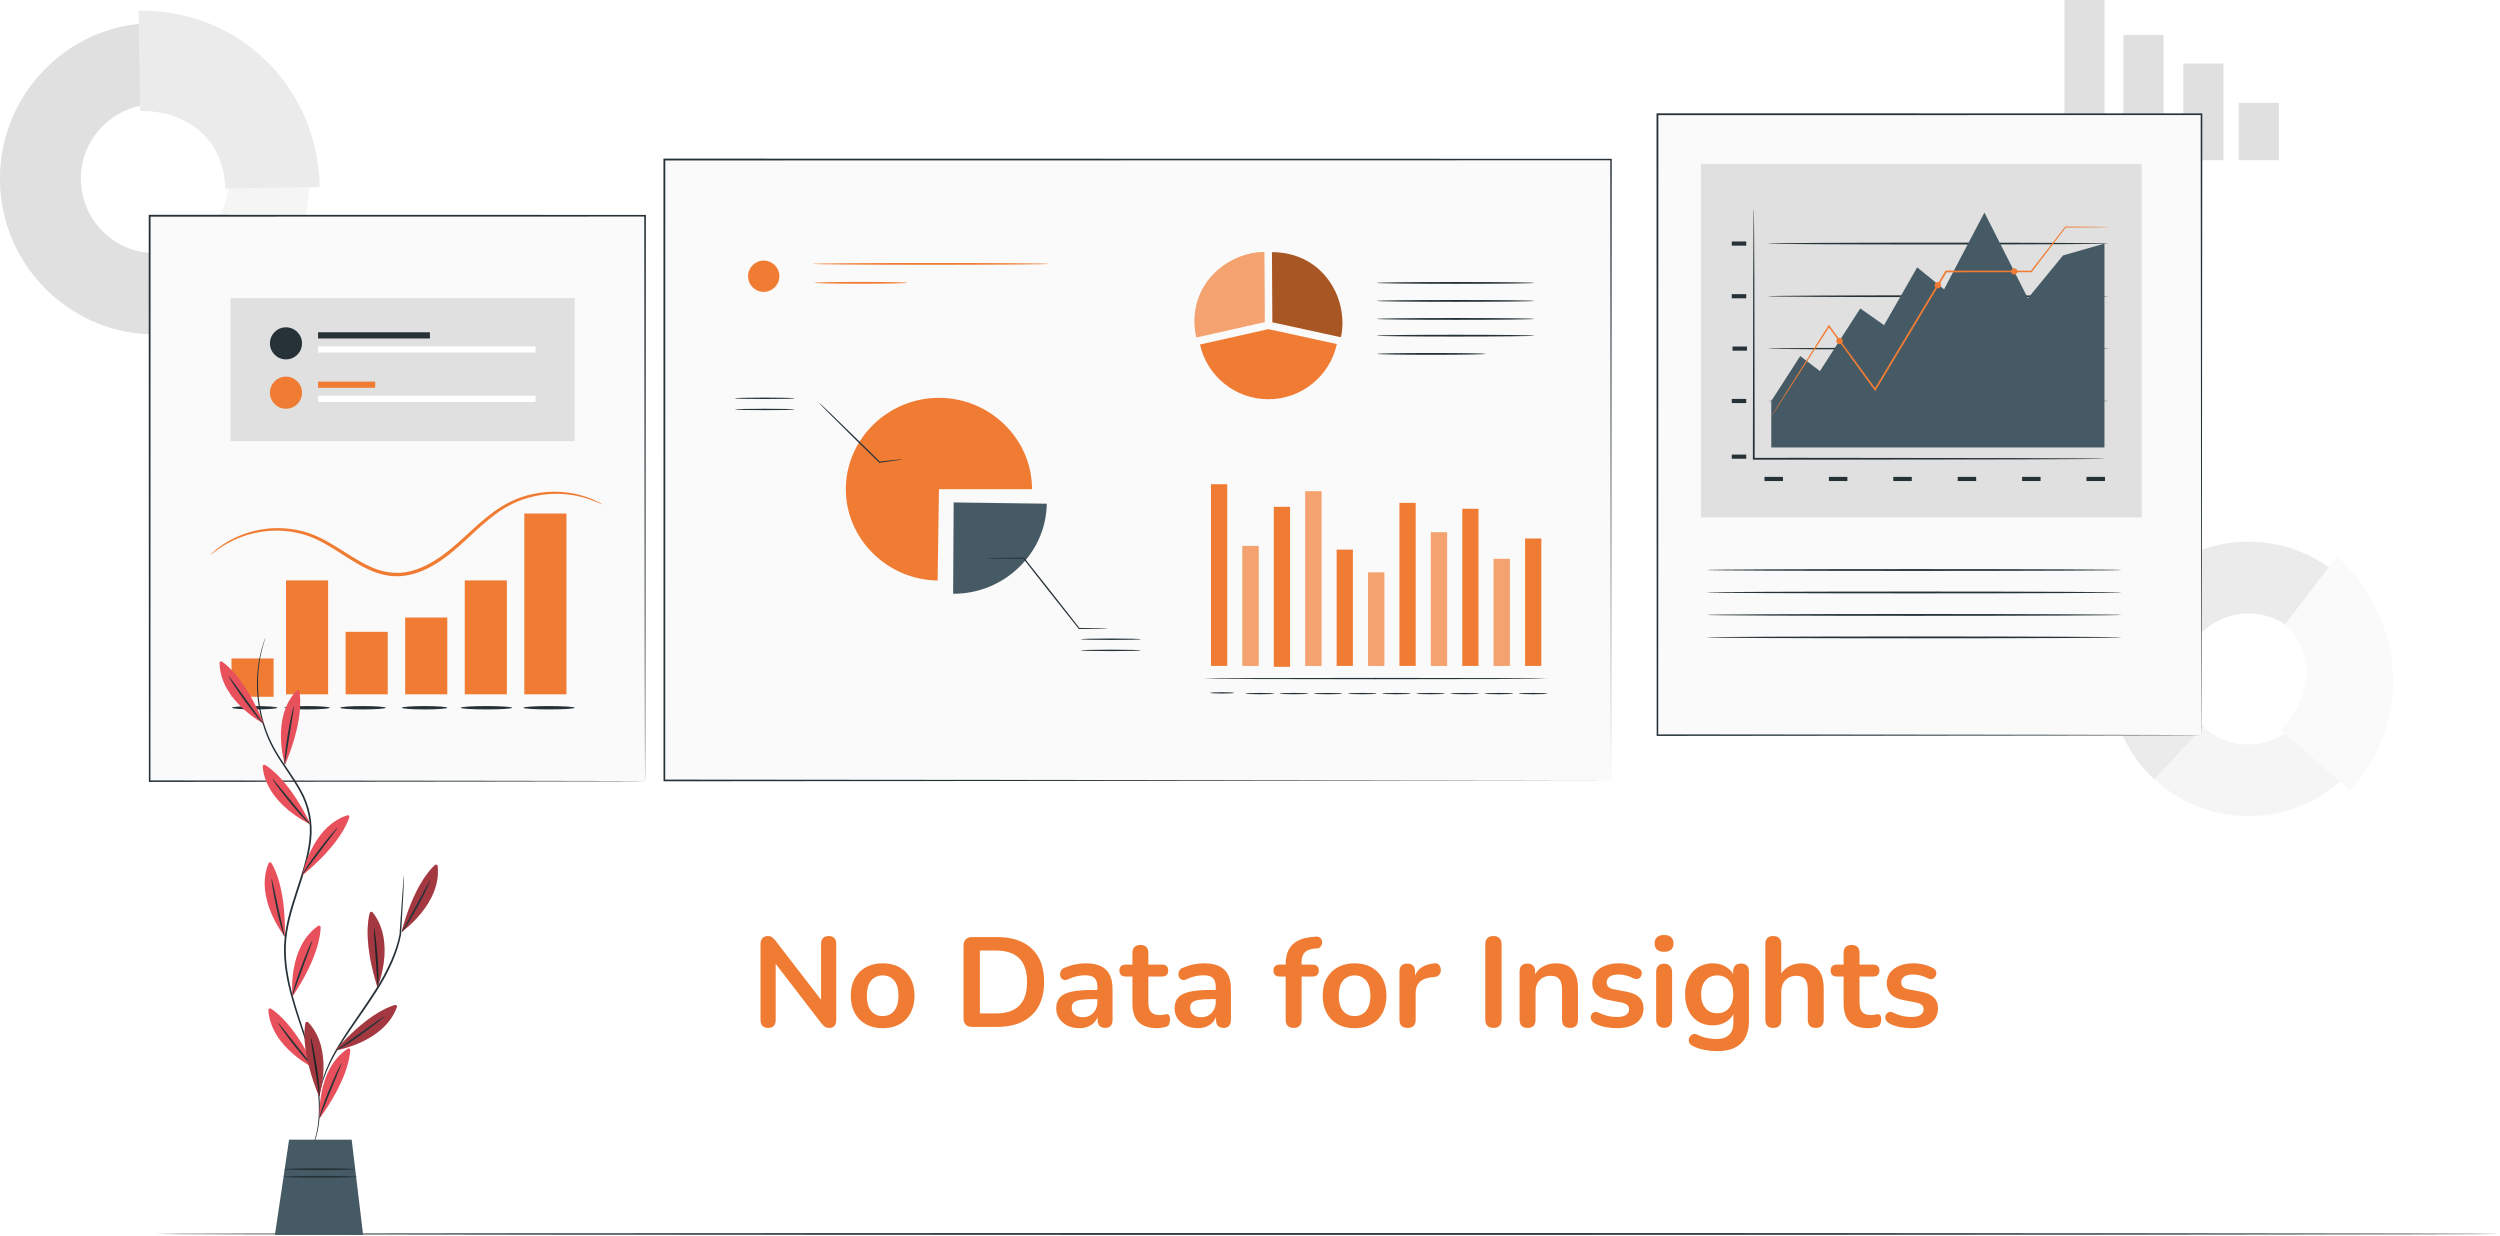 <svg width="706" height="349" viewBox="0 0 706 349" fill="none" xmlns="http://www.w3.org/2000/svg">
<path d="M0.006 51.174C-0.381 26.948 18.923 6.922 43.037 6.533C67.151 6.144 87.085 25.537 87.473 49.762C87.86 73.988 68.556 94.014 44.442 94.403C20.327 94.792 0.393 75.399 0.006 51.174ZM64.65 50.13C64.465 38.547 54.934 29.274 43.404 29.46C31.874 29.646 22.644 39.221 22.829 50.804C23.014 62.387 32.545 71.66 44.075 71.474C55.605 71.289 64.835 61.713 64.65 50.13Z" fill="#F5F5F5"/>
<path d="M0.006 51.174C-0.381 26.948 18.922 6.922 43.036 6.533L43.403 29.461C31.873 29.647 22.643 39.223 22.828 50.806C23.013 62.389 32.544 71.661 44.074 71.475L44.441 94.403C20.327 94.792 0.394 75.4 0.006 51.174Z" fill="#E0E0E0"/>
<path d="M39.11 3.007C67.322 2.552 89.828 24.447 90.281 52.789L63.58 53.22C63.363 39.669 53.052 31.137 39.563 31.355L39.11 3.007Z" fill="#EBEBEB"/>
<path d="M661.574 163.414C645.867 148.829 621.15 149.666 606.477 165.279C591.804 180.892 592.646 205.46 608.353 220.045C624.061 234.63 648.777 233.793 663.45 218.18C678.123 202.567 677.282 177.999 661.574 163.414ZM648.584 204.376C641.568 211.841 629.75 212.241 622.24 205.267C614.73 198.294 614.327 186.547 621.343 179.082C628.359 171.617 640.177 171.217 647.687 178.191C655.197 185.164 655.6 196.911 648.584 204.376Z" fill="#F5F5F5"/>
<path d="M606.477 165.279C621.15 149.666 645.866 148.83 661.574 163.414L647.687 178.191C640.177 171.218 628.359 171.618 621.343 179.082C614.327 186.547 614.73 198.294 622.24 205.267L608.353 220.044C592.646 205.46 591.804 180.893 606.477 165.279Z" fill="#EBEBEB"/>
<path d="M659.982 157.082C679.224 174.949 681.527 203.993 663.553 223.119L644.033 206.21C652.627 197.064 654.494 184.855 645.295 176.311L659.982 157.082Z" fill="#FAFAFA"/>
<path d="M594.326 0H583V45.243H594.326V0Z" fill="#E0E0E0"/>
<path d="M610.983 9.869H599.657V45.243H610.983V9.869Z" fill="#E0E0E0"/>
<path d="M627.894 17.949H616.568V45.242H627.894V17.949Z" fill="#E0E0E0"/>
<path d="M643.55 29.034H632.224V45.242H643.55V29.034Z" fill="#E0E0E0"/>
<g filter="url(#filter0_f_4037_1070)">
<path d="M454.945 45.052H187.616V220.398H454.945V45.052Z" fill="#FAFAFA"/>
<path d="M454.946 220.398C454.944 218.71 454.865 151.998 454.739 45.053L454.946 45.26C381.584 45.275 288.552 45.293 187.638 45.313H187.617L187.877 45.053C187.869 107.411 187.862 166.753 187.856 220.398L187.617 220.159C344.91 220.299 452.803 220.396 454.946 220.398C452.805 220.4 344.91 220.497 187.617 220.637H187.378V220.397C187.371 166.752 187.364 107.41 187.357 45.052V44.792H187.617H187.638C288.552 44.812 381.584 44.831 454.946 44.845H455.153V45.052C455.026 151.998 454.948 218.711 454.946 220.398Z" fill="#263238"/>
<path d="M269.316 141.884L295.61 142.246C295.409 156.259 283.602 167.679 269.316 167.679C269.265 167.679 269.213 167.679 269.162 167.678L269.316 141.884Z" fill="#455A64"/>
<path d="M312.793 177.486C312.793 177.502 312.599 177.517 312.231 177.531C311.815 177.542 311.282 177.556 310.623 177.573C309.174 177.59 307.177 177.613 304.748 177.641L304.674 177.642L304.626 177.582C302.28 174.626 299.253 170.813 295.952 166.654C293.388 163.384 290.99 160.327 288.96 157.738L289.095 157.804C285.929 157.775 283.278 157.75 281.357 157.732C280.464 157.712 279.742 157.697 279.193 157.684C278.694 157.667 278.428 157.649 278.428 157.631C278.428 157.613 278.694 157.595 279.193 157.578C279.742 157.566 280.464 157.55 281.357 157.53C283.278 157.512 285.929 157.488 289.095 157.458L289.178 157.457L289.231 157.523C291.275 160.102 293.688 163.147 296.269 166.404C299.543 170.585 302.544 174.419 304.871 177.39L304.749 177.331C307.178 177.359 309.174 177.382 310.624 177.399C311.283 177.416 311.816 177.43 312.232 177.441C312.599 177.455 312.793 177.47 312.793 177.486Z" fill="#263238"/>
<path d="M322.225 180.516C322.225 180.627 318.416 180.717 313.718 180.717C309.019 180.717 305.21 180.627 305.21 180.516C305.21 180.405 309.018 180.315 313.718 180.315C318.416 180.315 322.225 180.405 322.225 180.516Z" fill="#263238"/>
<path d="M322.225 183.668C322.225 183.779 318.416 183.87 313.718 183.87C309.019 183.87 305.21 183.78 305.21 183.668C305.21 183.557 309.018 183.467 313.718 183.467C318.416 183.466 322.225 183.557 322.225 183.668Z" fill="#263238"/>
<path d="M265.157 138.142L264.788 163.935C250.503 163.738 238.861 152.156 238.861 138.142C238.861 123.991 250.732 112.347 265.158 112.347C279.584 112.347 291.455 123.991 291.455 138.142H265.157Z" fill="#F07C33"/>
<path d="M254.89 129.705C254.892 129.722 254.734 129.758 254.434 129.812C254.077 129.869 253.644 129.938 253.126 130.021C251.919 130.19 250.315 130.415 248.403 130.684L248.325 130.695L248.266 130.638C246.468 128.889 244.302 126.782 241.966 124.509C238.939 121.54 236.216 118.837 234.258 116.866C233.324 115.913 232.549 115.123 231.955 114.517C231.417 113.956 231.129 113.636 231.149 113.616C231.169 113.596 231.494 113.878 232.065 114.405C232.683 114.988 233.488 115.747 234.458 116.663C236.467 118.582 239.222 121.253 242.249 124.222C244.567 126.515 246.715 128.64 248.498 130.403L248.362 130.357C250.281 130.145 251.892 129.968 253.103 129.834C253.626 129.786 254.062 129.747 254.422 129.714C254.726 129.692 254.888 129.688 254.89 129.705Z" fill="#263238"/>
<path d="M224.488 112.48C224.488 112.591 220.679 112.681 215.981 112.681C211.282 112.681 207.473 112.591 207.473 112.48C207.473 112.369 211.281 112.279 215.981 112.279C220.679 112.278 224.488 112.369 224.488 112.48Z" fill="#263238"/>
<path d="M224.488 115.631C224.488 115.742 220.679 115.833 215.981 115.833C211.282 115.833 207.473 115.743 207.473 115.631C207.473 115.52 211.281 115.43 215.981 115.43C220.679 115.43 224.488 115.52 224.488 115.631Z" fill="#263238"/>
<path d="M357.149 87.181L357.045 71.152C352.325 71.179 347.512 73.046 343.821 76.308C339.474 80.15 336.689 85.927 337.448 92.909C337.531 93.672 337.652 94.447 337.822 95.238C337.826 95.257 337.829 95.275 337.833 95.294H337.835L357.149 90.948V87.181Z" fill="#F07C33"/>
<g opacity="0.3">
<path d="M357.149 87.181L357.045 71.152C352.325 71.179 347.512 73.046 343.821 76.308C339.474 80.15 336.689 85.927 337.448 92.909C337.531 93.672 337.652 94.447 337.822 95.238C337.826 95.257 337.829 95.275 337.833 95.294H337.835L357.149 90.948V87.181Z" fill="white"/>
</g>
<path d="M377.055 82.247C374.355 76.61 369.038 72.094 361.467 71.334C361.265 71.314 361.061 71.295 360.855 71.28C360.725 71.271 360.597 71.258 360.466 71.25C360.084 71.229 359.696 71.218 359.303 71.216C359.285 71.216 359.268 71.215 359.25 71.215H359.247C359.231 71.215 359.215 71.214 359.198 71.214V71.217L359.302 87.246L359.327 91.013L378.646 95.228L378.67 95.233C378.965 93.879 379.106 92.483 379.099 91.077C379.084 88.073 378.385 85.025 377.055 82.247Z" fill="#F07C33"/>
<g opacity="0.3">
<path d="M377.055 82.247C374.355 76.61 369.038 72.094 361.467 71.334C361.265 71.314 361.061 71.295 360.855 71.28C360.725 71.271 360.597 71.258 360.466 71.25C360.084 71.229 359.696 71.218 359.303 71.216C359.285 71.216 359.268 71.215 359.25 71.215H359.247C359.231 71.215 359.215 71.214 359.198 71.214V71.217L359.302 87.246L359.327 91.013L378.646 95.228L378.67 95.233C378.965 93.879 379.106 92.483 379.099 91.077C379.084 88.073 378.385 85.025 377.055 82.247Z" fill="black"/>
</g>
<path d="M358.184 92.949L338.87 97.295C340.852 106.138 348.743 112.747 358.184 112.747C367.671 112.747 375.595 106.073 377.528 97.165L358.209 92.95" fill="#F07C33"/>
<path d="M433.364 90.064C433.364 90.208 423.378 90.324 411.063 90.324C398.744 90.324 388.76 90.207 388.76 90.064C388.76 89.92 398.743 89.804 411.063 89.804C423.378 89.804 433.364 89.92 433.364 90.064Z" fill="#263238"/>
<path d="M433.364 84.98C433.364 85.124 423.378 85.24 411.063 85.24C398.744 85.24 388.76 85.123 388.76 84.98C388.76 84.836 398.743 84.72 411.063 84.72C423.378 84.72 433.364 84.836 433.364 84.98Z" fill="#263238"/>
<path d="M433.364 79.896C433.364 80.04 423.378 80.156 411.063 80.156C398.744 80.156 388.76 80.039 388.76 79.896C388.76 79.752 398.743 79.636 411.063 79.636C423.378 79.635 433.364 79.752 433.364 79.896Z" fill="#263238"/>
<path d="M433.364 94.793C433.364 94.937 423.378 95.053 411.063 95.053C398.744 95.053 388.76 94.936 388.76 94.793C388.76 94.649 398.743 94.533 411.063 94.533C423.378 94.533 433.364 94.649 433.364 94.793Z" fill="#263238"/>
<path d="M419.552 99.942C419.552 100.086 412.693 100.202 404.235 100.202C395.774 100.202 388.917 100.085 388.917 99.942C388.917 99.798 395.774 99.682 404.235 99.682C412.694 99.682 419.552 99.798 419.552 99.942Z" fill="#263238"/>
<path d="M346.577 136.743H341.983V188.052H346.577V136.743Z" fill="#F07C33"/>
<path d="M355.447 154.17H350.853V188.052H355.447V154.17Z" fill="#F07C33"/>
<path d="M364.317 143.121H359.723V188.313H364.317V143.121Z" fill="#F07C33"/>
<path d="M373.186 138.726H368.592V188.053H373.186V138.726Z" fill="#F07C33"/>
<path d="M382.056 155.213H377.462V188.052H382.056V155.213Z" fill="#F07C33"/>
<path d="M390.925 161.653H386.331V188.052H390.925V161.653Z" fill="#F07C33"/>
<path d="M399.795 142.009H395.201V188.051H399.795V142.009Z" fill="#F07C33"/>
<path d="M408.665 150.311H404.071V188.053H408.665V150.311Z" fill="#F07C33"/>
<path d="M417.534 143.677H412.94V188.052H417.534V143.677Z" fill="#F07C33"/>
<path d="M426.404 157.82H421.81V188.052H426.404V157.82Z" fill="#F07C33"/>
<path d="M435.274 152.068H430.68V188.052H435.274V152.068Z" fill="#F07C33"/>
<path d="M437.149 191.626C437.149 191.73 415.357 191.816 388.481 191.816C361.596 191.816 339.808 191.73 339.808 191.626C339.808 191.522 361.596 191.438 388.481 191.438C415.357 191.438 437.149 191.521 437.149 191.626Z" fill="#263238"/>
<path d="M348.537 195.665C348.537 195.769 347.011 195.854 345.128 195.854C343.245 195.854 341.718 195.769 341.718 195.665C341.718 195.561 343.244 195.476 345.128 195.476C347.01 195.476 348.537 195.561 348.537 195.665Z" fill="#263238"/>
<path d="M359.846 195.871C359.846 195.975 358.022 196.06 355.771 196.06C353.52 196.06 351.696 195.975 351.696 195.871C351.696 195.767 353.52 195.682 355.771 195.682C358.022 195.682 359.846 195.767 359.846 195.871Z" fill="#263238"/>
<path d="M369.492 195.871C369.492 195.975 367.668 196.06 365.418 196.06C363.167 196.06 361.343 195.975 361.343 195.871C361.343 195.767 363.167 195.682 365.418 195.682C367.668 195.682 369.492 195.767 369.492 195.871Z" fill="#263238"/>
<path d="M379.138 195.871C379.138 195.975 377.314 196.06 375.064 196.06C372.813 196.06 370.989 195.975 370.989 195.871C370.989 195.767 372.813 195.682 375.064 195.682C377.314 195.682 379.138 195.767 379.138 195.871Z" fill="#263238"/>
<path d="M388.784 195.871C388.784 195.975 386.96 196.06 384.71 196.06C382.459 196.06 380.635 195.975 380.635 195.871C380.635 195.767 382.459 195.682 384.71 195.682C386.96 195.682 388.784 195.767 388.784 195.871Z" fill="#263238"/>
<path d="M398.431 195.871C398.431 195.975 396.607 196.06 394.357 196.06C392.106 196.06 390.282 195.975 390.282 195.871C390.282 195.767 392.106 195.682 394.357 195.682C396.606 195.682 398.431 195.767 398.431 195.871Z" fill="#263238"/>
<path d="M408.077 195.871C408.077 195.975 406.253 196.06 404.003 196.06C401.752 196.06 399.928 195.975 399.928 195.871C399.928 195.767 401.752 195.682 404.003 195.682C406.252 195.682 408.077 195.767 408.077 195.871Z" fill="#263238"/>
<path d="M417.723 195.871C417.723 195.975 415.899 196.06 413.648 196.06C411.397 196.06 409.573 195.975 409.573 195.871C409.573 195.767 411.397 195.682 413.648 195.682C415.899 195.682 417.723 195.767 417.723 195.871Z" fill="#263238"/>
<path d="M427.369 195.871C427.369 195.975 425.545 196.06 423.294 196.06C421.043 196.06 419.219 195.975 419.219 195.871C419.219 195.767 421.043 195.682 423.294 195.682C425.545 195.682 427.369 195.767 427.369 195.871Z" fill="#263238"/>
<path d="M437.015 195.871C437.015 195.975 435.191 196.06 432.941 196.06C430.69 196.06 428.866 195.975 428.866 195.871C428.866 195.767 430.69 195.682 432.941 195.682C435.191 195.682 437.015 195.767 437.015 195.871Z" fill="#263238"/>
<g opacity="0.3">
<path d="M355.447 154.17H350.853V188.052H355.447V154.17Z" fill="white"/>
</g>
<g opacity="0.3">
<path d="M373.186 138.726H368.592V188.053H373.186V138.726Z" fill="white"/>
</g>
<g opacity="0.3">
<path d="M390.925 161.653H386.331V188.052H390.925V161.653Z" fill="white"/>
</g>
<g opacity="0.3">
<path d="M408.665 150.311H404.071V188.053H408.665V150.311Z" fill="white"/>
</g>
<g opacity="0.3">
<path d="M426.404 157.82H421.81V188.052H426.404V157.82Z" fill="white"/>
</g>
<path d="M220.096 78.01C220.096 80.452 218.116 82.432 215.674 82.432C213.232 82.432 211.252 80.452 211.252 78.01C211.252 75.568 213.232 73.588 215.674 73.588C218.116 73.588 220.096 75.567 220.096 78.01Z" fill="#F07C33"/>
<path d="M296.125 74.522C296.125 74.666 281.214 74.782 262.825 74.782C244.43 74.782 229.522 74.665 229.522 74.522C229.522 74.378 244.43 74.262 262.825 74.262C281.214 74.261 296.125 74.378 296.125 74.522Z" fill="#F07C33"/>
<path d="M256.261 79.87C256.261 79.906 255.894 79.94 255.229 79.971C254.565 80.002 253.604 80.03 252.416 80.054C250.041 80.101 246.759 80.13 243.135 80.13C239.51 80.13 236.228 80.101 233.853 80.054C232.665 80.031 231.704 80.002 231.04 79.971C230.376 79.94 230.009 79.906 230.009 79.87C230.009 79.834 230.376 79.8 231.04 79.769C231.704 79.738 232.665 79.71 233.853 79.686C236.228 79.639 239.51 79.61 243.135 79.61C246.759 79.61 250.04 79.639 252.416 79.686C253.604 79.71 254.565 79.738 255.229 79.769C255.893 79.799 256.261 79.833 256.261 79.87Z" fill="#F07C33"/>
<path d="M182.172 60.925H42.26V220.603H182.172V60.925Z" fill="#FAFAFA"/>
<path d="M182.172 220.603C182.172 220.603 182.163 220.343 182.159 219.844C182.156 219.338 182.152 218.598 182.146 217.625C182.14 215.665 182.131 212.773 182.119 209.007C182.105 201.468 182.084 190.437 182.058 176.427C182.03 148.43 181.99 108.54 181.942 60.925L182.172 61.155C140.97 61.164 93.099 61.174 42.274 61.185H42.26L42.52 60.925C42.505 119.795 42.491 174.693 42.48 220.603L42.26 220.383C84.352 220.43 119.303 220.469 143.741 220.496C155.97 220.521 165.566 220.54 172.114 220.553C175.385 220.564 177.893 220.573 179.592 220.578C181.286 220.587 182.172 220.603 182.172 220.603C182.172 220.603 181.319 220.619 179.64 220.628C177.95 220.634 175.456 220.642 172.204 220.653C165.667 220.666 156.088 220.685 143.88 220.71C119.409 220.737 84.41 220.776 42.26 220.823H42.04V220.602C42.028 174.693 42.015 119.795 42 60.924V60.664H42.261H42.275C93.1 60.675 140.971 60.685 182.173 60.694H182.403V60.924C182.355 108.599 182.315 148.541 182.287 176.574C182.261 190.561 182.24 201.575 182.226 209.102C182.214 212.849 182.205 215.726 182.199 217.675C182.193 218.637 182.189 219.369 182.186 219.869C182.181 220.36 182.172 220.603 182.172 220.603Z" fill="#263238"/>
<path d="M170.145 142.458C170.099 142.553 168.596 141.682 165.646 140.748C162.72 139.841 158.205 138.964 152.743 139.79C150.034 140.224 147.1 141.043 144.233 142.525C141.347 143.971 138.597 146.116 135.866 148.543C133.122 150.964 130.399 153.713 127.257 156.255C124.115 158.756 120.51 161.122 116.269 162.202C114.164 162.744 111.96 162.885 109.853 162.589C107.742 162.301 105.748 161.611 103.908 160.754C100.223 159.017 97.071 156.735 93.95 154.832C90.851 152.891 87.735 151.352 84.584 150.633C81.452 149.871 78.411 149.717 75.675 149.95C70.169 150.431 66.003 152.38 63.377 153.954C60.738 155.567 59.494 156.78 59.423 156.695C59.401 156.671 59.708 156.369 60.316 155.816C60.914 155.253 61.869 154.495 63.179 153.638C65.78 151.947 69.981 149.857 75.611 149.277C78.408 148.995 81.534 149.111 84.769 149.862C88.023 150.566 91.275 152.143 94.409 154.079C97.572 155.983 100.724 158.234 104.301 159.902C107.841 161.607 112.005 162.366 116.034 161.275C120.063 160.252 123.58 157.97 126.67 155.524C129.762 153.04 132.498 150.308 135.282 147.882C138.056 145.451 140.884 143.278 143.874 141.818C146.841 140.324 149.865 139.522 152.644 139.122C158.248 138.363 162.83 139.367 165.76 140.395C167.24 140.907 168.341 141.43 169.065 141.817C169.79 142.21 170.16 142.43 170.145 142.458Z" fill="#F07C33"/>
<path d="M92.665 163.905H80.77V196.075H92.665V163.905Z" fill="#F07C33"/>
<path d="M143.139 163.905H131.244V196.075H143.139V163.905Z" fill="#F07C33"/>
<path d="M159.964 145.014H148.069V196.076H159.964V145.014Z" fill="#F07C33"/>
<path d="M77.272 185.947H65.377V196.774H77.272V185.947Z" fill="#F07C33"/>
<path d="M109.49 178.433H97.595V196.076H109.49V178.433Z" fill="#F07C33"/>
<path d="M126.315 174.383H114.42V196.076H126.315V174.383Z" fill="#F07C33"/>
<path d="M93.144 199.867C93.144 200.131 90.267 200.345 86.718 200.345C83.168 200.345 80.291 200.131 80.291 199.867C80.291 199.603 83.168 199.389 86.718 199.389C90.267 199.389 93.144 199.603 93.144 199.867Z" fill="#263238"/>
<path d="M78.343 199.867C78.343 200.131 75.465 200.345 71.917 200.345C68.367 200.345 65.49 200.131 65.49 199.867C65.49 199.603 68.367 199.389 71.917 199.389C75.465 199.389 78.343 199.603 78.343 199.867Z" fill="#263238"/>
<path d="M162.307 199.867C162.307 200.131 159.054 200.345 155.043 200.345C151.03 200.345 147.778 200.131 147.778 199.867C147.778 199.603 151.029 199.389 155.043 199.389C159.054 199.389 162.307 199.603 162.307 199.867Z" fill="#263238"/>
<path d="M137.372 200.345C141.384 200.345 144.637 200.131 144.637 199.867C144.637 199.603 141.384 199.389 137.372 199.389C133.36 199.389 130.107 199.603 130.107 199.867C130.107 200.131 133.36 200.345 137.372 200.345Z" fill="#263238"/>
<path d="M126.314 199.867C126.314 200.131 123.436 200.346 119.888 200.346C116.339 200.346 113.462 200.132 113.462 199.867C113.462 199.603 116.339 199.389 119.888 199.389C123.436 199.389 126.314 199.603 126.314 199.867Z" fill="#263238"/>
<path d="M108.931 199.867C108.931 200.131 106.053 200.346 102.505 200.346C98.956 200.346 96.078 200.132 96.078 199.867C96.078 199.603 98.955 199.389 102.505 199.389C106.053 199.389 108.931 199.603 108.931 199.867Z" fill="#263238"/>
<path d="M162.307 84.204H65.097V124.574H162.307V84.204Z" fill="#E0E0E0"/>
<path d="M85.293 96.963C85.293 99.466 83.264 101.495 80.761 101.495C78.258 101.495 76.229 99.466 76.229 96.963C76.229 94.46 78.258 92.431 80.761 92.431C83.264 92.431 85.293 94.46 85.293 96.963Z" fill="#263238"/>
<path d="M121.401 93.833H89.825V95.586H121.401V93.833Z" fill="#263238"/>
<path d="M151.251 97.816H89.825V99.569H151.251V97.816Z" fill="white"/>
<path d="M85.293 110.895C85.293 113.398 83.264 115.427 80.761 115.427C78.258 115.427 76.229 113.398 76.229 110.895C76.229 108.392 78.258 106.363 80.761 106.363C83.264 106.363 85.293 108.392 85.293 110.895Z" fill="#F07C33"/>
<path d="M105.95 107.766H89.825V109.519H105.95V107.766Z" fill="#F07C33"/>
<path d="M151.251 111.749H89.825V113.502H151.251V111.749Z" fill="white"/>
<path d="M621.703 32.261H468.062V207.607H621.703V32.261Z" fill="#FAFAFA"/>
<path d="M621.702 207.607C621.702 207.607 621.693 207.322 621.689 206.774C621.686 206.22 621.682 205.408 621.676 204.339C621.67 202.189 621.661 199.013 621.649 194.877C621.635 186.601 621.614 174.487 621.588 159.103C621.56 128.359 621.52 84.551 621.472 32.261L621.702 32.491C576.458 32.5 523.89 32.51 468.077 32.521H468.061L468.321 32.261C468.306 96.908 468.292 157.193 468.281 207.606L468.061 207.386C514.287 207.433 552.67 207.472 579.506 207.499C592.935 207.524 603.472 207.543 610.661 207.556C614.253 207.567 617.007 207.575 618.871 207.581C620.731 207.591 621.702 207.607 621.702 207.607C621.702 207.607 620.763 207.623 618.919 207.631C617.064 207.637 614.325 207.645 610.751 207.656C603.574 207.669 593.053 207.689 579.646 207.713C552.777 207.74 514.346 207.779 468.062 207.826H467.842V207.605C467.83 157.192 467.817 96.907 467.802 32.26V32H468.062H468.078C523.89 32.011 576.459 32.021 621.703 32.031H621.933V32.261C621.885 84.612 621.845 128.471 621.817 159.251C621.791 174.613 621.77 186.709 621.756 194.973C621.744 199.09 621.735 202.25 621.729 204.39C621.723 205.448 621.719 206.252 621.716 206.8C621.711 207.34 621.702 207.607 621.702 207.607Z" fill="#263238"/>
<path d="M604.818 46.28H480.353V146.125H604.818V46.28Z" fill="#E0E0E0"/>
<path d="M493.137 128.374H489.052V129.551H493.137V128.374Z" fill="#263238"/>
<path d="M503.517 134.668H498.293V135.845H503.517V134.668Z" fill="#263238"/>
<path d="M521.702 134.668H516.478V135.845H521.702V134.668Z" fill="#263238"/>
<path d="M539.887 134.668H534.663V135.845H539.887V134.668Z" fill="#263238"/>
<path d="M558.072 134.668H552.848V135.845H558.072V134.668Z" fill="#263238"/>
<path d="M576.258 134.668H571.034V135.845H576.258V134.668Z" fill="#263238"/>
<path d="M594.443 134.668H589.219V135.845H594.443V134.668Z" fill="#263238"/>
<path d="M493.137 112.653H489.052V113.83H493.137V112.653Z" fill="#263238"/>
<path d="M493.137 83.064H489.052V84.242H493.137V83.064Z" fill="#263238"/>
<path d="M493.137 68.194H489.052V69.371H493.137V68.194Z" fill="#263238"/>
<path d="M493.344 97.858H489.259V99.035H493.344V97.858Z" fill="#263238"/>
<path d="M594.296 129.552C594.296 129.561 594.148 129.57 593.858 129.579C593.545 129.585 593.119 129.594 592.573 129.605C591.417 129.616 589.756 129.633 587.63 129.654C583.312 129.674 577.108 129.702 569.452 129.737C554.081 129.757 532.888 129.783 509.479 129.813C504.611 129.812 499.838 129.81 495.267 129.809H495.01V129.552C495.045 109.504 495.076 91.861 495.098 79.2C495.131 72.901 495.157 67.842 495.175 64.331C495.194 62.609 495.209 61.267 495.219 60.329C495.229 59.891 495.237 59.548 495.242 59.293C495.25 59.06 495.258 58.941 495.266 58.941C495.274 58.941 495.282 59.06 495.29 59.293C495.296 59.549 495.303 59.892 495.313 60.329C495.323 61.267 495.338 62.609 495.357 64.331C495.375 67.843 495.402 72.901 495.434 79.2C495.456 91.861 495.487 109.505 495.522 129.552L495.265 129.295C499.836 129.294 504.609 129.293 509.477 129.291C532.885 129.321 554.079 129.348 569.45 129.367C577.106 129.402 583.31 129.43 587.628 129.45C589.754 129.471 591.414 129.487 592.571 129.499C593.117 129.51 593.543 129.519 593.856 129.525C594.148 129.534 594.296 129.543 594.296 129.552Z" fill="#263238"/>
<path d="M595.447 98.448C595.447 98.591 573.904 98.707 547.335 98.707C520.757 98.707 499.218 98.591 499.218 98.448C499.218 98.303 520.757 98.188 547.335 98.188C573.904 98.186 595.447 98.303 595.447 98.448Z" fill="#263238"/>
<path d="M595.447 83.653C595.447 83.797 573.904 83.913 547.335 83.913C520.757 83.913 499.218 83.796 499.218 83.653C499.218 83.51 520.757 83.393 547.335 83.393C573.904 83.393 595.447 83.509 595.447 83.653Z" fill="#263238"/>
<path d="M595.447 68.782C595.447 68.927 573.904 69.043 547.335 69.043C520.757 69.043 499.218 68.927 499.218 68.782C499.218 68.638 520.757 68.522 547.335 68.522C573.904 68.522 595.447 68.639 595.447 68.782Z" fill="#263238"/>
<path d="M595.447 113.242C595.447 113.386 573.904 113.502 547.335 113.502C520.757 113.502 499.218 113.385 499.218 113.242C499.218 113.099 520.757 112.982 547.335 112.982C573.904 112.981 595.447 113.098 595.447 113.242Z" fill="#263238"/>
<path d="M500.21 126.368C500.21 123.891 500.21 113.241 500.21 113.241L508.391 100.54L513.943 104.8L525.338 87.099L532.059 91.832L541.409 75.503L549.006 81.692L560.402 60.03L572.674 84.241L582.609 72.127L594.297 68.783V126.369H500.21V126.368Z" fill="#455A64"/>
<path d="M595.447 64.123C595.447 64.13 595.377 64.136 595.241 64.143C595.081 64.148 594.883 64.154 594.632 64.162C594.065 64.171 593.275 64.183 592.26 64.2C590.154 64.216 587.122 64.239 583.292 64.268L583.406 64.212C580.793 67.635 577.545 71.89 573.809 76.783L573.748 76.863H573.646C566.659 76.876 558.477 76.891 549.584 76.907L549.798 76.786C546.632 82.059 543.216 87.748 539.684 93.629C536.237 99.356 532.901 104.9 529.75 110.136L529.555 110.461L529.333 110.155C524.584 103.618 520.191 97.571 516.308 92.226L516.658 92.215C511.705 99.914 507.616 106.269 504.748 110.727C503.323 112.916 502.202 114.638 501.42 115.84C501.044 116.405 500.75 116.848 500.534 117.172C500.331 117.471 500.212 117.616 500.212 117.616C500.212 117.616 500.294 117.448 500.479 117.137C500.682 116.804 500.959 116.351 501.313 115.771C502.073 114.554 503.161 112.811 504.544 110.596C507.375 106.114 511.411 99.726 516.301 91.986L516.467 91.723L516.652 91.975C520.554 97.306 524.967 103.337 529.74 109.858L529.322 109.877C532.468 104.638 535.799 99.091 539.24 93.36C542.778 87.482 546.199 81.797 549.371 76.527L549.444 76.405H549.586C558.479 76.421 566.661 76.436 573.648 76.449L573.485 76.529C577.258 71.665 580.54 67.435 583.179 64.032L583.223 63.975H583.294C587.125 64.004 590.156 64.027 592.262 64.043C593.276 64.059 594.067 64.072 594.634 64.08C594.885 64.088 595.084 64.094 595.243 64.1C595.377 64.109 595.447 64.116 595.447 64.123Z" fill="#F07C33"/>
<path d="M520.422 96.307C520.422 96.798 520.009 97.196 519.499 97.196C518.989 97.196 518.576 96.798 518.576 96.307C518.576 95.816 518.989 95.418 519.499 95.418C520.009 95.418 520.422 95.816 520.422 96.307Z" fill="#F07C33"/>
<path d="M548.176 80.533C548.176 81.024 547.763 81.422 547.253 81.422C546.743 81.422 546.33 81.024 546.33 80.533C546.33 80.042 546.743 79.644 547.253 79.644C547.763 79.644 548.176 80.042 548.176 80.533Z" fill="#F07C33"/>
<path d="M569.753 76.657C569.753 77.148 569.34 77.546 568.83 77.546C568.32 77.546 567.907 77.148 567.907 76.657C567.907 76.166 568.32 75.768 568.83 75.768C569.339 75.768 569.753 76.166 569.753 76.657Z" fill="#F07C33"/>
<path d="M599.208 160.97C599.208 161.114 572.944 161.23 540.554 161.23C508.152 161.23 481.894 161.113 481.894 160.97C481.894 160.826 508.152 160.71 540.554 160.71C572.945 160.71 599.208 160.826 599.208 160.97Z" fill="#263238"/>
<path d="M599.208 167.312C599.208 167.456 572.944 167.572 540.554 167.572C508.152 167.572 481.894 167.455 481.894 167.312C481.894 167.169 508.152 167.052 540.554 167.052C572.945 167.052 599.208 167.168 599.208 167.312Z" fill="#263238"/>
<path d="M599.208 173.654C599.208 173.798 572.944 173.914 540.554 173.914C508.152 173.914 481.894 173.797 481.894 173.654C481.894 173.511 508.152 173.394 540.554 173.394C572.945 173.394 599.208 173.511 599.208 173.654Z" fill="#263238"/>
<path d="M599.208 179.997C599.208 180.141 572.944 180.257 540.554 180.257C508.152 180.257 481.894 180.14 481.894 179.997C481.894 179.854 508.152 179.737 540.554 179.737C572.945 179.736 599.208 179.853 599.208 179.997Z" fill="#263238"/>
</g>
<path d="M216.932 290.288C216.236 290.288 215.696 290.096 215.312 289.712C214.952 289.328 214.772 288.776 214.772 288.056V266.636C214.772 265.892 214.952 265.328 215.312 264.944C215.696 264.536 216.188 264.332 216.788 264.332C217.34 264.332 217.748 264.44 218.012 264.656C218.3 264.848 218.636 265.184 219.02 265.664L232.808 283.556H231.872V266.528C231.872 265.832 232.052 265.292 232.412 264.908C232.796 264.524 233.336 264.332 234.032 264.332C234.728 264.332 235.256 264.524 235.616 264.908C235.976 265.292 236.156 265.832 236.156 266.528V288.128C236.156 288.8 235.988 289.328 235.652 289.712C235.316 290.096 234.86 290.288 234.284 290.288C233.732 290.288 233.288 290.18 232.952 289.964C232.64 289.748 232.292 289.4 231.908 288.92L218.156 271.028H219.056V288.056C219.056 288.776 218.876 289.328 218.516 289.712C218.156 290.096 217.628 290.288 216.932 290.288ZM249.262 290.36C247.438 290.36 245.854 289.988 244.51 289.244C243.166 288.5 242.122 287.444 241.378 286.076C240.634 284.684 240.262 283.052 240.262 281.18C240.262 279.764 240.466 278.504 240.874 277.4C241.306 276.272 241.918 275.312 242.71 274.52C243.502 273.704 244.45 273.092 245.554 272.684C246.658 272.252 247.894 272.036 249.262 272.036C251.086 272.036 252.67 272.408 254.014 273.152C255.358 273.896 256.402 274.952 257.146 276.32C257.89 277.688 258.262 279.308 258.262 281.18C258.262 282.596 258.046 283.868 257.614 284.996C257.206 286.124 256.606 287.096 255.814 287.912C255.022 288.704 254.074 289.316 252.97 289.748C251.866 290.156 250.63 290.36 249.262 290.36ZM249.262 286.94C250.15 286.94 250.93 286.724 251.602 286.292C252.274 285.86 252.79 285.224 253.15 284.384C253.534 283.52 253.726 282.452 253.726 281.18C253.726 279.26 253.318 277.832 252.502 276.896C251.686 275.936 250.606 275.456 249.262 275.456C248.374 275.456 247.594 275.672 246.922 276.104C246.25 276.512 245.722 277.148 245.338 278.012C244.978 278.852 244.798 279.908 244.798 281.18C244.798 283.076 245.206 284.516 246.022 285.5C246.838 286.46 247.918 286.94 249.262 286.94ZM274.557 290C273.765 290 273.153 289.796 272.721 289.388C272.313 288.956 272.109 288.344 272.109 287.552V267.068C272.109 266.276 272.313 265.676 272.721 265.268C273.153 264.836 273.765 264.62 274.557 264.62H281.541C285.789 264.62 289.065 265.712 291.369 267.896C293.697 270.08 294.861 273.212 294.861 277.292C294.861 279.332 294.561 281.144 293.961 282.728C293.385 284.288 292.521 285.608 291.369 286.688C290.241 287.768 288.849 288.596 287.193 289.172C285.561 289.724 283.677 290 281.541 290H274.557ZM276.717 286.184H281.253C282.741 286.184 284.025 286.004 285.105 285.644C286.209 285.26 287.121 284.708 287.841 283.988C288.585 283.244 289.137 282.32 289.497 281.216C289.857 280.088 290.037 278.78 290.037 277.292C290.037 274.316 289.305 272.096 287.841 270.632C286.377 269.168 284.181 268.436 281.253 268.436H276.717V286.184ZM304.859 290.36C303.587 290.36 302.447 290.12 301.439 289.64C300.455 289.136 299.675 288.464 299.099 287.624C298.547 286.784 298.271 285.836 298.271 284.78C298.271 283.484 298.607 282.464 299.279 281.72C299.951 280.952 301.043 280.4 302.555 280.064C304.067 279.728 306.095 279.56 308.639 279.56H310.439V282.152H308.675C307.187 282.152 305.999 282.224 305.111 282.368C304.223 282.512 303.587 282.764 303.203 283.124C302.843 283.46 302.663 283.94 302.663 284.564C302.663 285.356 302.939 286.004 303.491 286.508C304.043 287.012 304.811 287.264 305.795 287.264C306.587 287.264 307.283 287.084 307.883 286.724C308.507 286.34 308.999 285.824 309.359 285.176C309.719 284.528 309.899 283.784 309.899 282.944V278.804C309.899 277.604 309.635 276.74 309.107 276.212C308.579 275.684 307.691 275.42 306.443 275.42C305.747 275.42 304.991 275.504 304.175 275.672C303.383 275.84 302.543 276.128 301.655 276.536C301.199 276.752 300.791 276.812 300.431 276.716C300.095 276.62 299.831 276.428 299.639 276.14C299.447 275.828 299.351 275.492 299.351 275.132C299.351 274.772 299.447 274.424 299.639 274.088C299.831 273.728 300.155 273.464 300.611 273.296C301.715 272.84 302.771 272.516 303.779 272.324C304.811 272.132 305.747 272.036 306.587 272.036C308.315 272.036 309.731 272.3 310.835 272.828C311.963 273.356 312.803 274.16 313.355 275.24C313.907 276.296 314.183 277.664 314.183 279.344V287.984C314.183 288.728 314.003 289.304 313.643 289.712C313.283 290.096 312.767 290.288 312.095 290.288C311.423 290.288 310.895 290.096 310.511 289.712C310.151 289.304 309.971 288.728 309.971 287.984V286.256H310.259C310.091 287.096 309.755 287.828 309.251 288.452C308.771 289.052 308.159 289.52 307.415 289.856C306.671 290.192 305.819 290.36 304.859 290.36ZM326.779 290.36C325.219 290.36 323.911 290.096 322.855 289.568C321.823 289.04 321.055 288.272 320.551 287.264C320.047 286.232 319.795 284.96 319.795 283.448V275.78H317.923C317.347 275.78 316.903 275.636 316.591 275.348C316.279 275.036 316.123 274.616 316.123 274.088C316.123 273.536 316.279 273.116 316.591 272.828C316.903 272.54 317.347 272.396 317.923 272.396H319.795V269.12C319.795 268.376 319.987 267.812 320.371 267.428C320.779 267.044 321.343 266.852 322.063 266.852C322.783 266.852 323.335 267.044 323.719 267.428C324.103 267.812 324.295 268.376 324.295 269.12V272.396H328.111C328.687 272.396 329.131 272.54 329.443 272.828C329.755 273.116 329.911 273.536 329.911 274.088C329.911 274.616 329.755 275.036 329.443 275.348C329.131 275.636 328.687 275.78 328.111 275.78H324.295V283.196C324.295 284.348 324.547 285.212 325.051 285.788C325.555 286.364 326.371 286.652 327.499 286.652C327.907 286.652 328.267 286.616 328.579 286.544C328.891 286.472 329.167 286.424 329.407 286.4C329.695 286.376 329.935 286.472 330.127 286.688C330.319 286.88 330.415 287.288 330.415 287.912C330.415 288.392 330.331 288.824 330.163 289.208C330.019 289.568 329.743 289.82 329.335 289.964C329.023 290.06 328.615 290.144 328.111 290.216C327.607 290.312 327.163 290.36 326.779 290.36ZM338.291 290.36C337.019 290.36 335.879 290.12 334.871 289.64C333.887 289.136 333.107 288.464 332.531 287.624C331.979 286.784 331.703 285.836 331.703 284.78C331.703 283.484 332.039 282.464 332.711 281.72C333.383 280.952 334.475 280.4 335.987 280.064C337.499 279.728 339.527 279.56 342.071 279.56H343.871V282.152H342.107C340.619 282.152 339.431 282.224 338.543 282.368C337.655 282.512 337.019 282.764 336.635 283.124C336.275 283.46 336.095 283.94 336.095 284.564C336.095 285.356 336.371 286.004 336.923 286.508C337.475 287.012 338.243 287.264 339.227 287.264C340.019 287.264 340.715 287.084 341.315 286.724C341.939 286.34 342.431 285.824 342.791 285.176C343.151 284.528 343.331 283.784 343.331 282.944V278.804C343.331 277.604 343.067 276.74 342.539 276.212C342.011 275.684 341.123 275.42 339.875 275.42C339.179 275.42 338.423 275.504 337.607 275.672C336.815 275.84 335.975 276.128 335.087 276.536C334.631 276.752 334.223 276.812 333.863 276.716C333.527 276.62 333.263 276.428 333.071 276.14C332.879 275.828 332.783 275.492 332.783 275.132C332.783 274.772 332.879 274.424 333.071 274.088C333.263 273.728 333.587 273.464 334.043 273.296C335.147 272.84 336.203 272.516 337.211 272.324C338.243 272.132 339.179 272.036 340.019 272.036C341.747 272.036 343.163 272.3 344.267 272.828C345.395 273.356 346.235 274.16 346.787 275.24C347.339 276.296 347.615 277.664 347.615 279.344V287.984C347.615 288.728 347.435 289.304 347.075 289.712C346.715 290.096 346.199 290.288 345.527 290.288C344.855 290.288 344.327 290.096 343.943 289.712C343.583 289.304 343.403 288.728 343.403 287.984V286.256H343.691C343.523 287.096 343.187 287.828 342.683 288.452C342.203 289.052 341.591 289.52 340.847 289.856C340.103 290.192 339.251 290.36 338.291 290.36ZM365.34 290.288C364.62 290.288 364.056 290.096 363.648 289.712C363.264 289.304 363.072 288.728 363.072 287.984V275.78H361.416C360.84 275.78 360.396 275.636 360.084 275.348C359.772 275.036 359.616 274.616 359.616 274.088C359.616 273.536 359.772 273.116 360.084 272.828C360.396 272.54 360.84 272.396 361.416 272.396H364.368L363.072 273.584V272.36C363.072 269.888 363.696 268.04 364.944 266.816C366.192 265.568 367.992 264.836 370.344 264.62L371.568 264.512C372.048 264.464 372.432 264.548 372.72 264.764C373.008 264.956 373.2 265.22 373.296 265.556C373.392 265.868 373.404 266.192 373.332 266.528C373.26 266.864 373.104 267.164 372.864 267.428C372.648 267.668 372.36 267.8 372 267.824L371.496 267.86C370.128 267.956 369.132 268.304 368.508 268.904C367.884 269.504 367.572 270.416 367.572 271.64V272.972L366.996 272.396H370.632C371.208 272.396 371.652 272.54 371.964 272.828C372.276 273.116 372.432 273.536 372.432 274.088C372.432 274.616 372.276 275.036 371.964 275.348C371.652 275.636 371.208 275.78 370.632 275.78H367.572V287.984C367.572 289.52 366.828 290.288 365.34 290.288ZM382.532 290.36C380.708 290.36 379.124 289.988 377.78 289.244C376.436 288.5 375.392 287.444 374.648 286.076C373.904 284.684 373.532 283.052 373.532 281.18C373.532 279.764 373.736 278.504 374.144 277.4C374.576 276.272 375.188 275.312 375.98 274.52C376.772 273.704 377.72 273.092 378.824 272.684C379.928 272.252 381.164 272.036 382.532 272.036C384.356 272.036 385.94 272.408 387.284 273.152C388.628 273.896 389.672 274.952 390.416 276.32C391.16 277.688 391.532 279.308 391.532 281.18C391.532 282.596 391.316 283.868 390.884 284.996C390.476 286.124 389.876 287.096 389.084 287.912C388.292 288.704 387.344 289.316 386.24 289.748C385.136 290.156 383.9 290.36 382.532 290.36ZM382.532 286.94C383.42 286.94 384.2 286.724 384.872 286.292C385.544 285.86 386.06 285.224 386.42 284.384C386.804 283.52 386.996 282.452 386.996 281.18C386.996 279.26 386.588 277.832 385.772 276.896C384.956 275.936 383.876 275.456 382.532 275.456C381.644 275.456 380.864 275.672 380.192 276.104C379.52 276.512 378.992 277.148 378.608 278.012C378.248 278.852 378.068 279.908 378.068 281.18C378.068 283.076 378.476 284.516 379.292 285.5C380.108 286.46 381.188 286.94 382.532 286.94ZM397.514 290.288C396.77 290.288 396.194 290.096 395.786 289.712C395.402 289.304 395.21 288.728 395.21 287.984V274.376C395.21 273.632 395.402 273.068 395.786 272.684C396.17 272.3 396.71 272.108 397.406 272.108C398.102 272.108 398.642 272.3 399.026 272.684C399.41 273.068 399.602 273.632 399.602 274.376V276.644H399.242C399.578 275.204 400.238 274.112 401.222 273.368C402.206 272.624 403.514 272.18 405.146 272.036C405.65 271.988 406.046 272.12 406.334 272.432C406.646 272.72 406.826 273.176 406.874 273.8C406.922 274.4 406.778 274.892 406.442 275.276C406.13 275.636 405.65 275.852 405.002 275.924L404.21 275.996C402.746 276.14 401.642 276.596 400.898 277.364C400.154 278.108 399.782 279.164 399.782 280.532V287.984C399.782 288.728 399.59 289.304 399.206 289.712C398.822 290.096 398.258 290.288 397.514 290.288ZM421.746 290.288C421.002 290.288 420.426 290.084 420.018 289.676C419.634 289.244 419.442 288.656 419.442 287.912V266.708C419.442 265.94 419.634 265.352 420.018 264.944C420.426 264.536 421.002 264.332 421.746 264.332C422.49 264.332 423.054 264.536 423.438 264.944C423.846 265.352 424.05 265.94 424.05 266.708V287.912C424.05 288.656 423.858 289.244 423.474 289.676C423.09 290.084 422.514 290.288 421.746 290.288ZM431.366 290.288C430.646 290.288 430.094 290.096 429.71 289.712C429.326 289.304 429.134 288.728 429.134 287.984V274.376C429.134 273.632 429.326 273.068 429.71 272.684C430.094 272.3 430.634 272.108 431.33 272.108C432.026 272.108 432.566 272.3 432.95 272.684C433.334 273.068 433.526 273.632 433.526 274.376V276.824L433.13 275.924C433.658 274.652 434.474 273.692 435.578 273.044C436.706 272.372 437.978 272.036 439.394 272.036C440.81 272.036 441.974 272.3 442.886 272.828C443.798 273.356 444.482 274.16 444.938 275.24C445.394 276.296 445.622 277.64 445.622 279.272V287.984C445.622 288.728 445.43 289.304 445.046 289.712C444.662 290.096 444.11 290.288 443.39 290.288C442.67 290.288 442.106 290.096 441.698 289.712C441.314 289.304 441.122 288.728 441.122 287.984V279.488C441.122 278.12 440.858 277.124 440.33 276.5C439.826 275.876 439.034 275.564 437.954 275.564C436.634 275.564 435.578 275.984 434.786 276.824C434.018 277.64 433.634 278.732 433.634 280.1V287.984C433.634 289.52 432.878 290.288 431.366 290.288ZM456.6 290.36C455.568 290.36 454.476 290.252 453.324 290.036C452.172 289.82 451.14 289.448 450.228 288.92C449.844 288.68 449.568 288.404 449.4 288.092C449.256 287.756 449.196 287.432 449.22 287.12C449.268 286.784 449.388 286.496 449.58 286.256C449.796 286.016 450.06 285.86 450.372 285.788C450.708 285.716 451.068 285.776 451.452 285.968C452.412 286.424 453.312 286.748 454.152 286.94C454.992 287.108 455.82 287.192 456.636 287.192C457.788 287.192 458.64 287 459.192 286.616C459.768 286.208 460.056 285.68 460.056 285.032C460.056 284.48 459.864 284.06 459.48 283.772C459.12 283.46 458.568 283.232 457.824 283.088L454.224 282.404C452.736 282.116 451.596 281.576 450.804 280.784C450.036 279.968 449.652 278.924 449.652 277.652C449.652 276.5 449.964 275.504 450.588 274.664C451.236 273.824 452.124 273.176 453.252 272.72C454.38 272.264 455.676 272.036 457.14 272.036C458.196 272.036 459.18 272.156 460.092 272.396C461.028 272.612 461.928 272.96 462.792 273.44C463.152 273.632 463.392 273.884 463.512 274.196C463.656 274.508 463.692 274.832 463.62 275.168C463.548 275.48 463.404 275.768 463.188 276.032C462.972 276.272 462.696 276.428 462.36 276.5C462.048 276.548 461.688 276.476 461.28 276.284C460.536 275.9 459.816 275.624 459.12 275.456C458.448 275.288 457.8 275.204 457.176 275.204C456 275.204 455.124 275.408 454.548 275.816C453.996 276.224 453.72 276.764 453.72 277.436C453.72 277.94 453.888 278.36 454.224 278.696C454.56 279.032 455.076 279.26 455.772 279.38L459.372 280.064C460.932 280.352 462.108 280.88 462.9 281.648C463.716 282.416 464.124 283.448 464.124 284.744C464.124 286.496 463.44 287.876 462.072 288.884C460.704 289.868 458.88 290.36 456.6 290.36ZM469.93 290.252C469.21 290.252 468.658 290.036 468.274 289.604C467.89 289.172 467.698 288.572 467.698 287.804V274.592C467.698 273.8 467.89 273.2 468.274 272.792C468.658 272.36 469.21 272.144 469.93 272.144C470.65 272.144 471.202 272.36 471.586 272.792C471.994 273.2 472.198 273.8 472.198 274.592V287.804C472.198 288.572 472.006 289.172 471.622 289.604C471.238 290.036 470.674 290.252 469.93 290.252ZM469.93 268.796C469.09 268.796 468.43 268.592 467.95 268.184C467.494 267.752 467.266 267.164 467.266 266.42C467.266 265.652 467.494 265.064 467.95 264.656C468.43 264.248 469.09 264.044 469.93 264.044C470.794 264.044 471.454 264.248 471.91 264.656C472.366 265.064 472.594 265.652 472.594 266.42C472.594 267.164 472.366 267.752 471.91 268.184C471.454 268.592 470.794 268.796 469.93 268.796ZM485.046 296.84C483.75 296.84 482.49 296.72 481.266 296.48C480.066 296.24 478.974 295.868 477.99 295.364C477.534 295.124 477.222 294.836 477.054 294.5C476.91 294.164 476.862 293.816 476.91 293.456C476.982 293.12 477.126 292.82 477.342 292.556C477.582 292.292 477.87 292.112 478.206 292.016C478.542 291.92 478.89 291.968 479.25 292.16C480.306 292.688 481.302 293.024 482.238 293.168C483.198 293.336 484.014 293.42 484.686 293.42C486.294 293.42 487.494 293.024 488.286 292.232C489.102 291.464 489.51 290.312 489.51 288.776V285.536H489.834C489.474 286.76 488.718 287.744 487.566 288.488C486.438 289.208 485.154 289.568 483.714 289.568C482.13 289.568 480.75 289.208 479.574 288.488C478.398 287.744 477.486 286.712 476.838 285.392C476.19 284.072 475.866 282.536 475.866 280.784C475.866 279.464 476.046 278.276 476.406 277.22C476.79 276.14 477.318 275.216 477.99 274.448C478.686 273.68 479.514 273.092 480.474 272.684C481.458 272.252 482.538 272.036 483.714 272.036C485.202 272.036 486.498 272.408 487.602 273.152C488.73 273.872 489.462 274.832 489.798 276.032L489.438 276.932V274.376C489.438 273.632 489.63 273.068 490.014 272.684C490.422 272.3 490.974 272.108 491.67 272.108C492.39 272.108 492.942 272.3 493.326 272.684C493.71 273.068 493.902 273.632 493.902 274.376V288.236C493.902 291.092 493.146 293.24 491.634 294.68C490.122 296.12 487.926 296.84 485.046 296.84ZM484.938 286.148C485.874 286.148 486.678 285.932 487.35 285.5C488.022 285.068 488.538 284.456 488.898 283.664C489.282 282.848 489.474 281.888 489.474 280.784C489.474 279.128 489.066 277.832 488.25 276.896C487.434 275.936 486.33 275.456 484.938 275.456C484.002 275.456 483.198 275.672 482.526 276.104C481.854 276.536 481.326 277.148 480.942 277.94C480.582 278.732 480.402 279.68 480.402 280.784C480.402 282.44 480.81 283.748 481.626 284.708C482.442 285.668 483.546 286.148 484.938 286.148ZM500.761 290.288C500.041 290.288 499.489 290.096 499.105 289.712C498.721 289.304 498.529 288.728 498.529 287.984V266.6C498.529 265.856 498.721 265.292 499.105 264.908C499.489 264.524 500.041 264.332 500.761 264.332C501.481 264.332 502.033 264.524 502.417 264.908C502.825 265.292 503.029 265.856 503.029 266.6V275.924H502.525C503.053 274.652 503.869 273.692 504.973 273.044C506.101 272.372 507.373 272.036 508.789 272.036C510.205 272.036 511.369 272.3 512.281 272.828C513.193 273.356 513.877 274.16 514.333 275.24C514.789 276.296 515.017 277.64 515.017 279.272V287.984C515.017 288.728 514.825 289.304 514.441 289.712C514.057 290.096 513.505 290.288 512.785 290.288C512.065 290.288 511.501 290.096 511.093 289.712C510.709 289.304 510.517 288.728 510.517 287.984V279.488C510.517 278.12 510.253 277.124 509.725 276.5C509.221 275.876 508.429 275.564 507.349 275.564C506.029 275.564 504.973 275.984 504.181 276.824C503.413 277.64 503.029 278.732 503.029 280.1V287.984C503.029 289.52 502.273 290.288 500.761 290.288ZM527.615 290.36C526.055 290.36 524.747 290.096 523.691 289.568C522.659 289.04 521.891 288.272 521.387 287.264C520.883 286.232 520.631 284.96 520.631 283.448V275.78H518.759C518.183 275.78 517.739 275.636 517.427 275.348C517.115 275.036 516.959 274.616 516.959 274.088C516.959 273.536 517.115 273.116 517.427 272.828C517.739 272.54 518.183 272.396 518.759 272.396H520.631V269.12C520.631 268.376 520.823 267.812 521.207 267.428C521.615 267.044 522.179 266.852 522.899 266.852C523.619 266.852 524.171 267.044 524.555 267.428C524.939 267.812 525.131 268.376 525.131 269.12V272.396H528.947C529.523 272.396 529.967 272.54 530.279 272.828C530.591 273.116 530.747 273.536 530.747 274.088C530.747 274.616 530.591 275.036 530.279 275.348C529.967 275.636 529.523 275.78 528.947 275.78H525.131V283.196C525.131 284.348 525.383 285.212 525.887 285.788C526.391 286.364 527.207 286.652 528.335 286.652C528.743 286.652 529.103 286.616 529.415 286.544C529.727 286.472 530.003 286.424 530.243 286.4C530.531 286.376 530.771 286.472 530.963 286.688C531.155 286.88 531.251 287.288 531.251 287.912C531.251 288.392 531.167 288.824 530.999 289.208C530.855 289.568 530.579 289.82 530.171 289.964C529.859 290.06 529.451 290.144 528.947 290.216C528.443 290.312 527.999 290.36 527.615 290.36ZM539.776 290.36C538.744 290.36 537.652 290.252 536.5 290.036C535.348 289.82 534.316 289.448 533.404 288.92C533.02 288.68 532.744 288.404 532.576 288.092C532.432 287.756 532.372 287.432 532.396 287.12C532.444 286.784 532.564 286.496 532.756 286.256C532.972 286.016 533.236 285.86 533.548 285.788C533.884 285.716 534.244 285.776 534.628 285.968C535.588 286.424 536.488 286.748 537.328 286.94C538.168 287.108 538.996 287.192 539.812 287.192C540.964 287.192 541.816 287 542.368 286.616C542.944 286.208 543.232 285.68 543.232 285.032C543.232 284.48 543.04 284.06 542.656 283.772C542.296 283.46 541.744 283.232 541 283.088L537.4 282.404C535.912 282.116 534.772 281.576 533.98 280.784C533.212 279.968 532.828 278.924 532.828 277.652C532.828 276.5 533.14 275.504 533.764 274.664C534.412 273.824 535.3 273.176 536.428 272.72C537.556 272.264 538.852 272.036 540.316 272.036C541.372 272.036 542.356 272.156 543.268 272.396C544.204 272.612 545.104 272.96 545.968 273.44C546.328 273.632 546.568 273.884 546.688 274.196C546.832 274.508 546.868 274.832 546.796 275.168C546.724 275.48 546.58 275.768 546.364 276.032C546.148 276.272 545.872 276.428 545.536 276.5C545.224 276.548 544.864 276.476 544.456 276.284C543.712 275.9 542.992 275.624 542.296 275.456C541.624 275.288 540.976 275.204 540.352 275.204C539.176 275.204 538.3 275.408 537.724 275.816C537.172 276.224 536.896 276.764 536.896 277.436C536.896 277.94 537.064 278.36 537.4 278.696C537.736 279.032 538.252 279.26 538.948 279.38L542.548 280.064C544.108 280.352 545.284 280.88 546.076 281.648C546.892 282.416 547.3 283.448 547.3 284.744C547.3 286.496 546.616 287.876 545.248 288.884C543.88 289.868 542.056 290.36 539.776 290.36Z" fill="#F07C33"/>
<path d="M705.552 348.47C705.552 348.614 557.447 348.73 374.792 348.73C192.074 348.73 44 348.613 44 348.47C44 348.327 192.074 348.21 374.792 348.21C557.447 348.209 705.552 348.326 705.552 348.47Z" fill="#263238"/>
<path d="M87.15 326.118C87.142 326.114 87.194 325.99 87.302 325.753C87.423 325.495 87.585 325.149 87.792 324.708C88.208 323.785 88.75 322.386 89.232 320.526C90.185 316.807 90.517 311.125 89.109 304.374C88.455 300.994 87.401 297.369 86.113 293.525C84.845 289.675 83.372 285.589 82.17 281.174C80.98 276.769 80.042 271.986 80.223 266.973C80.406 261.95 81.892 256.936 83.528 251.945C85.16 246.946 86.848 242.06 87.354 237.145C87.926 232.239 86.876 227.422 84.641 223.476C82.476 219.488 79.753 216.077 77.714 212.543C75.644 209.021 74.349 205.4 73.551 202.033C72.004 195.243 72.546 189.521 73.287 185.75C74.09 181.959 74.986 180 74.986 180C74.994 180.003 74.96 180.133 74.885 180.382C74.8 180.654 74.686 181.019 74.541 181.484C74.241 182.453 73.853 183.899 73.485 185.788C72.808 189.551 72.329 195.233 73.907 201.949C74.721 205.28 76.021 208.853 78.084 212.326C80.117 215.817 82.853 219.214 85.06 223.249C87.342 227.239 88.439 232.212 87.858 237.195C87.349 242.193 85.648 247.112 84.02 252.105C82.385 257.092 80.915 262.053 80.729 266.992C80.544 271.928 81.459 276.665 82.63 281.049C83.813 285.443 85.268 289.529 86.521 293.391C87.792 297.246 88.834 300.901 89.468 304.304C90.839 311.104 90.448 316.844 89.427 320.575C88.911 322.443 88.335 323.839 87.886 324.751C87.659 325.184 87.481 325.523 87.348 325.777C87.225 326.007 87.158 326.122 87.15 326.118Z" fill="#263238"/>
<path d="M80.481 216.029C80.481 216.029 76.342 202.794 83.767 195.044C84.028 194.772 84.486 194.901 84.554 195.271C84.95 197.457 85.446 204.114 80.481 216.029Z" fill="#E8505B"/>
<path d="M82.961 199.454C83.031 199.468 82.913 200.399 82.682 201.896C82.41 203.578 82.091 205.552 81.738 207.734C81.392 209.916 81.078 211.89 80.811 213.571C80.584 215.066 80.448 215.993 80.373 215.987C80.306 215.982 80.313 215.04 80.447 213.527C80.584 212.015 80.85 209.934 81.226 207.651C81.599 205.368 81.998 203.311 82.321 201.83C82.645 200.347 82.891 199.44 82.961 199.454Z" fill="#263238"/>
<path d="M85.343 247.244C85.343 247.244 87.874 233.61 98.061 230.232C98.419 230.114 98.764 230.442 98.65 230.801C97.979 232.919 95.303 239.035 85.343 247.244Z" fill="#E8505B"/>
<path d="M95.286 233.754C95.342 233.799 94.802 234.567 93.898 235.782C92.871 237.141 91.665 238.737 90.334 240.5C89.007 242.266 87.807 243.865 86.785 245.226C85.886 246.441 85.332 247.197 85.268 247.156C85.211 247.12 85.658 246.291 86.484 245.016C87.312 243.743 88.521 242.029 89.92 240.186C91.318 238.342 92.632 236.711 93.611 235.553C94.589 234.395 95.231 233.708 95.286 233.754Z" fill="#263238"/>
<path d="M82.59 281.449C82.59 281.449 81.052 267.667 89.819 261.477C90.127 261.26 90.553 261.473 90.548 261.85C90.52 264.071 89.737 270.7 82.59 281.449Z" fill="#E8505B"/>
<path d="M88.187 265.652C88.253 265.679 87.959 266.571 87.448 267.996C86.86 269.595 86.17 271.472 85.407 273.546C84.651 275.622 83.967 277.5 83.384 279.099C82.876 280.523 82.566 281.407 82.493 281.387C82.428 281.369 82.615 280.446 83.035 278.986C83.458 277.528 84.116 275.536 84.92 273.366C85.722 271.196 86.506 269.253 87.106 267.861C87.706 266.468 88.121 265.625 88.187 265.652Z" fill="#263238"/>
<path d="M90.264 315.853C90.264 315.853 89.221 302.025 98.203 296.152C98.518 295.946 98.936 296.175 98.918 296.551C98.811 298.77 97.79 305.368 90.264 315.853Z" fill="#E8505B"/>
<path d="M96.422 300.266C96.487 300.295 96.162 301.176 95.599 302.582C94.954 304.159 94.197 306.01 93.361 308.056C92.531 310.103 91.78 311.956 91.14 313.533C90.582 314.938 90.24 315.81 90.167 315.787C90.103 315.767 90.322 314.851 90.795 313.407C91.27 311.965 91.999 309.998 92.881 307.858C93.76 305.718 94.613 303.805 95.263 302.435C95.913 301.064 96.357 300.236 96.422 300.266Z" fill="#263238"/>
<path d="M74.533 204.4C74.533 204.4 62.241 197.981 62 187.252C61.992 186.875 62.407 186.641 62.717 186.856C64.544 188.118 69.606 192.47 74.533 204.4Z" fill="#E8505B"/>
<path d="M64.553 190.937C64.613 190.897 65.188 191.639 66.085 192.859C67.083 194.24 68.255 195.86 69.55 197.651C70.85 199.437 72.026 201.053 73.028 202.43C73.926 203.646 74.486 204.397 74.428 204.446C74.377 204.49 73.715 203.82 72.739 202.656C71.765 201.491 70.481 199.833 69.129 197.954C67.776 196.077 66.602 194.342 65.782 193.067C64.962 191.792 64.493 190.977 64.553 190.937Z" fill="#263238"/>
<path d="M87.733 232.824C87.733 232.824 75.074 227.163 74.182 216.468C74.151 216.092 74.551 215.834 74.873 216.029C76.773 217.179 82.09 221.216 87.733 232.824Z" fill="#E8505B"/>
<path d="M76.953 219.991C77.01 219.947 77.629 220.653 78.598 221.817C79.678 223.135 80.947 224.681 82.348 226.389C83.754 228.093 85.026 229.635 86.109 230.948C87.079 232.108 87.684 232.823 87.629 232.876C87.581 232.923 86.88 232.294 85.835 231.192C84.792 230.088 83.41 228.511 81.946 226.718C80.482 224.926 79.204 223.266 78.309 222.043C77.413 220.819 76.896 220.035 76.953 219.991Z" fill="#263238"/>
<path d="M80.449 264.53C80.449 264.53 71.757 253.725 75.834 243.797C75.977 243.448 76.451 243.4 76.649 243.721C77.817 245.61 80.712 251.625 80.449 264.53Z" fill="#E8505B"/>
<path d="M76.696 248.196C76.767 248.183 76.997 249.093 77.329 250.571C77.691 252.236 78.115 254.19 78.585 256.35C79.06 258.507 79.491 260.459 79.857 262.122C80.193 263.596 80.405 264.509 80.332 264.531C80.268 264.551 79.93 263.672 79.502 262.214C79.076 260.757 78.564 258.723 78.078 256.46C77.591 254.198 77.21 252.138 76.969 250.641C76.728 249.143 76.625 248.209 76.696 248.196Z" fill="#263238"/>
<path d="M89.058 301.84C89.058 301.84 76.496 295.967 75.783 285.259C75.758 284.883 76.163 284.631 76.482 284.831C78.363 286.013 83.612 290.138 89.058 301.84Z" fill="#E8505B"/>
<path d="M78.495 288.829C78.553 288.787 79.16 289.502 80.11 290.682C81.168 292.017 82.41 293.585 83.783 295.317C85.16 297.044 86.406 298.607 87.467 299.939C88.418 301.115 89.01 301.84 88.955 301.892C88.906 301.938 88.215 301.298 87.189 300.178C86.165 299.057 84.809 297.457 83.376 295.639C81.942 293.823 80.693 292.142 79.818 290.903C78.942 289.665 78.438 288.871 78.495 288.829Z" fill="#263238"/>
<path d="M114.08 247.318C114.092 247.319 114.097 247.423 114.096 247.624C114.09 247.865 114.083 248.157 114.074 248.51C114.037 249.343 113.987 250.468 113.925 251.872C113.763 254.828 113.537 258.95 113.267 263.88L113.266 263.892L113.263 263.909C112.366 268.927 109.811 274.489 106.378 279.888C103.86 283.866 101.22 287.482 98.944 290.846C96.653 294.2 94.719 297.306 93.37 300.059C92.013 302.808 91.224 305.17 90.763 306.82C90.542 307.648 90.376 308.294 90.281 308.737C90.178 309.177 90.115 309.408 90.097 309.405C90.079 309.402 90.108 309.165 90.178 308.717C90.241 308.267 90.375 307.611 90.567 306.77C90.971 305.095 91.713 302.693 93.04 299.9C94.357 297.103 96.273 293.955 98.547 290.579C100.808 287.192 103.433 283.57 105.938 279.612C109.353 274.239 111.895 268.762 112.825 263.824L112.821 263.852C113.167 258.926 113.456 254.809 113.664 251.856C113.777 250.455 113.868 249.333 113.935 248.501C113.97 248.149 114 247.859 114.024 247.619C114.05 247.419 114.069 247.317 114.08 247.318Z" fill="#263238"/>
<path d="M106.6 278.856C106.6 278.856 111.92 266.05 105.228 257.66C104.993 257.366 104.524 257.452 104.424 257.815C103.831 259.956 102.735 266.541 106.6 278.856Z" fill="#E8505B"/>
<path d="M105.631 262.125C105.702 262.117 105.865 263.043 106.053 264.548C106.241 266.053 106.452 268.137 106.617 270.444C106.784 272.752 106.861 274.848 106.86 276.367C106.857 277.886 106.778 278.825 106.711 278.824C106.635 278.823 106.584 277.888 106.493 276.379C106.38 274.68 106.246 272.686 106.099 270.482C105.945 268.278 105.806 266.283 105.687 264.583C105.594 263.07 105.56 262.132 105.631 262.125Z" fill="#263238"/>
<g opacity="0.3">
<path d="M106.6 278.856C106.6 278.856 111.92 266.05 105.228 257.66C104.993 257.366 104.524 257.452 104.424 257.815C103.831 259.956 102.735 266.541 106.6 278.856Z" fill="black"/>
</g>
<path d="M90.122 309.717C90.122 309.717 94.386 296.522 87.036 288.702C86.778 288.427 86.318 288.552 86.247 288.922C85.829 291.104 85.271 297.756 90.122 309.717Z" fill="#E8505B"/>
<path d="M87.799 293.119C87.869 293.106 88.107 294.015 88.416 295.5C88.726 296.984 89.105 299.044 89.456 301.331C89.809 303.618 90.056 305.701 90.179 307.215C90.299 308.729 90.297 309.671 90.23 309.676C90.154 309.681 90.027 308.753 89.815 307.256C89.564 305.572 89.269 303.595 88.944 301.41C88.612 299.225 88.311 297.248 88.055 295.564C87.839 294.064 87.729 293.132 87.799 293.119Z" fill="#263238"/>
<g opacity="0.3">
<path d="M90.122 309.717C90.122 309.717 94.386 296.522 87.036 288.702C86.778 288.427 86.318 288.552 86.247 288.922C85.829 291.104 85.271 297.756 90.122 309.717Z" fill="black"/>
</g>
<path d="M113.376 263.206C113.376 263.206 124.736 255.253 123.59 244.583C123.55 244.208 123.108 244.03 122.828 244.282C121.179 245.771 116.721 250.74 113.376 263.206Z" fill="#E8505B"/>
<g opacity="0.3">
<path d="M113.376 263.206C113.376 263.206 124.736 255.253 123.59 244.583C123.55 244.208 123.108 244.03 122.828 244.282C121.179 245.771 116.721 250.74 113.376 263.206Z" fill="black"/>
</g>
<path d="M121.534 248.566C121.598 248.598 121.239 249.466 120.59 250.837C119.942 252.208 119.001 254.08 117.902 256.116C116.804 258.153 115.745 259.964 114.93 261.245C114.112 262.525 113.543 263.275 113.486 263.238C113.422 263.196 113.881 262.38 114.614 261.057C115.43 259.562 116.387 257.808 117.445 255.869C118.498 253.926 119.451 252.168 120.263 250.67C120.996 249.344 121.47 248.535 121.534 248.566Z" fill="#263238"/>
<path d="M94.703 296.634C94.703 296.634 108.405 294.498 112.075 284.413C112.204 284.059 111.886 283.704 111.523 283.808C109.387 284.418 103.196 286.916 94.703 296.634Z" fill="#E8505B"/>
<g opacity="0.3">
<path d="M94.703 296.634C94.703 296.634 108.405 294.498 112.075 284.413C112.204 284.059 111.886 283.704 111.523 283.808C109.387 284.418 103.196 286.916 94.703 296.634Z" fill="black"/>
</g>
<path d="M108.475 287.085C108.519 287.142 107.813 287.763 106.627 288.708C105.441 289.653 103.773 290.919 101.889 292.263C100.006 293.609 98.258 294.767 96.962 295.559C95.664 296.348 94.822 296.771 94.788 296.713C94.749 296.648 95.521 296.116 96.761 295.252C98.152 294.269 99.784 293.116 101.588 291.841C103.389 290.561 105.019 289.401 106.407 288.414C107.648 287.546 108.431 287.028 108.475 287.085Z" fill="#263238"/>
<path d="M81.632 321.851L77.635 348.752H102.543L99.313 321.851H81.632Z" fill="#455A64"/>
<path d="M100.309 330.187C100.309 330.33 95.812 330.446 90.265 330.446C84.717 330.446 80.221 330.33 80.221 330.187C80.221 330.044 84.717 329.928 90.265 329.928C95.812 329.927 100.309 330.043 100.309 330.187Z" fill="#263238"/>
<path d="M100.803 332.327C100.803 332.47 96.158 332.586 90.43 332.586C84.7 332.586 80.056 332.47 80.056 332.327C80.056 332.184 84.7 332.068 90.43 332.068C96.158 332.068 100.803 332.184 100.803 332.327Z" fill="#263238"/>
<defs>
<filter id="filter0_f_4037_1070" x="35" y="25" width="593.933" height="202.823" filterUnits="userSpaceOnUse" color-interpolation-filters="sRGB">
<feFlood flood-opacity="0" result="BackgroundImageFix"/>
<feBlend mode="normal" in="SourceGraphic" in2="BackgroundImageFix" result="shape"/>
<feGaussianBlur stdDeviation="3.5" result="effect1_foregroundBlur_4037_1070"/>
</filter>
</defs>
</svg>
